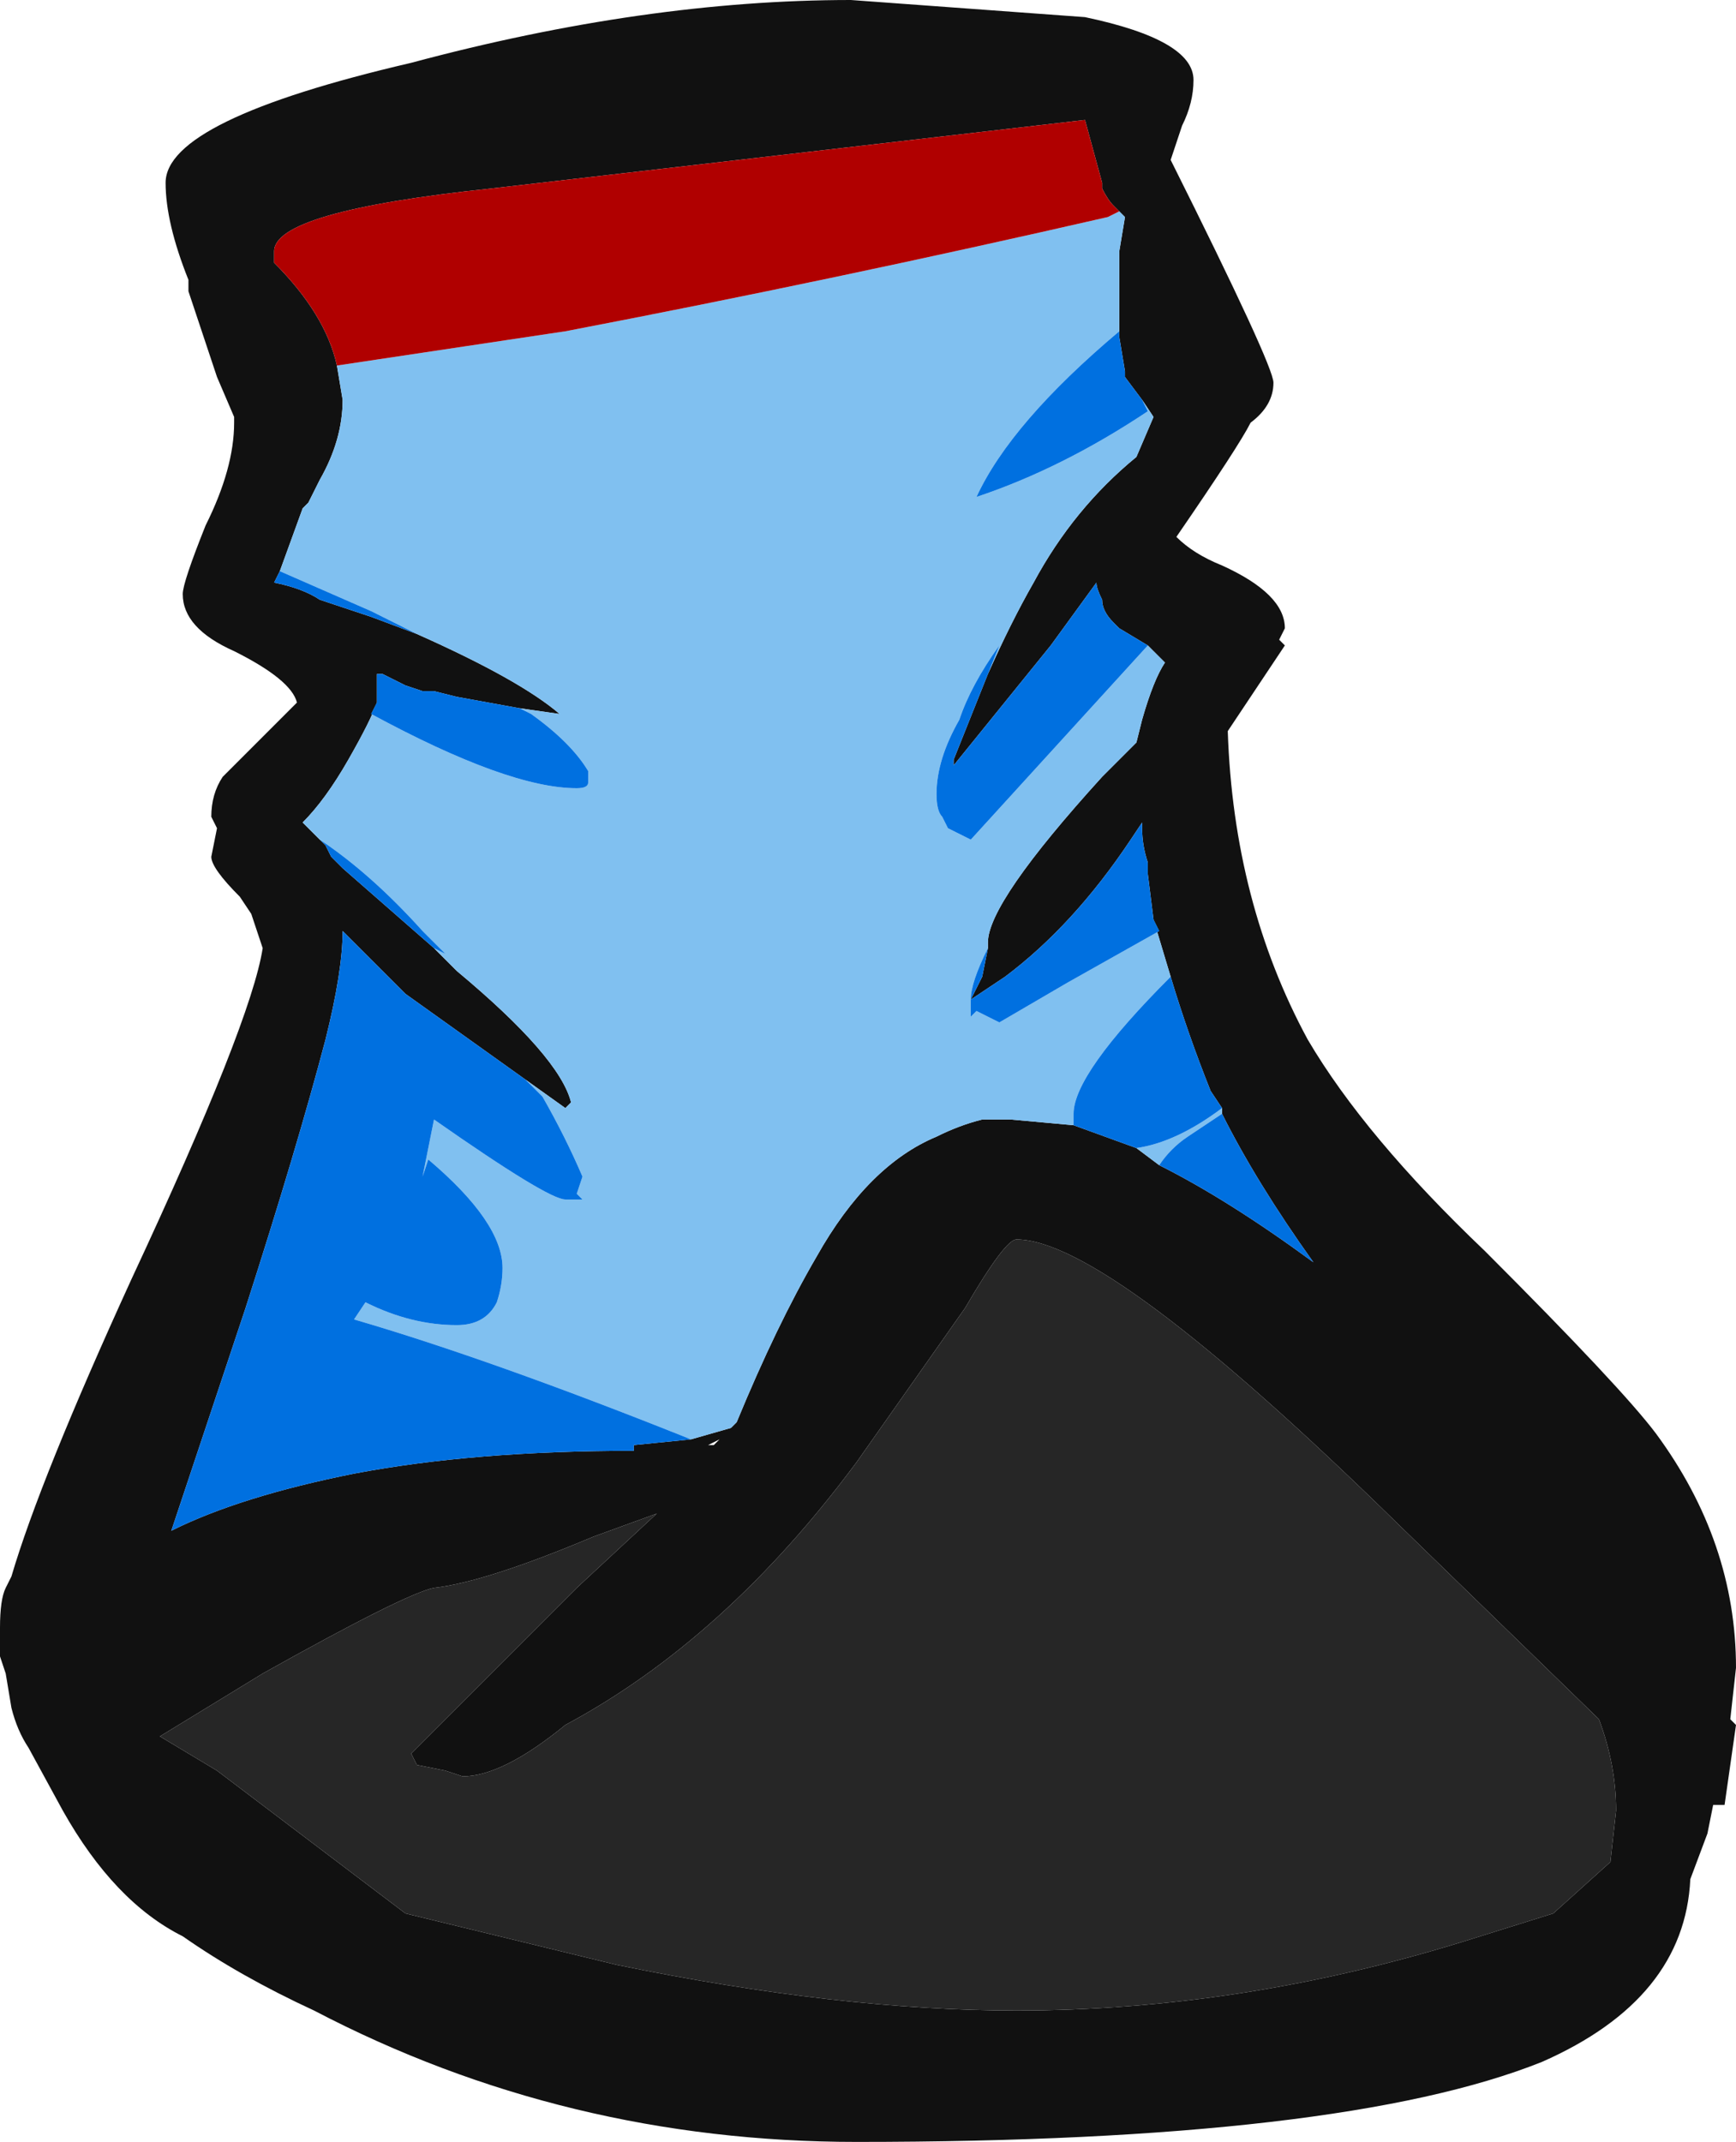 <?xml version="1.0" encoding="UTF-8" standalone="no"?>
<svg xmlns:ffdec="https://www.free-decompiler.com/flash" xmlns:xlink="http://www.w3.org/1999/xlink" ffdec:objectType="frame" height="131.25px" width="106.4px" xmlns="http://www.w3.org/2000/svg">
  <g transform="matrix(1.0, 0.0, 0.0, 1.0, 47.6, 78.75)">
    <use ffdec:characterId="2138" height="18.75" transform="matrix(7.0, 0.0, 0.0, 7.0, -47.6, -78.75)" width="15.2" xlink:href="#shape0"/>
  </g>
  <defs>
    <g id="shape0" transform="matrix(1.0, 0.0, 0.0, 1.0, 6.8, 11.25)">
      <path d="M2.7 -11.1 Q3.65 -10.9 3.65 -10.55 3.65 -10.35 3.55 -10.15 L3.45 -9.85 Q4.35 -8.05 4.35 -7.9 4.35 -7.7 4.15 -7.55 4.05 -7.35 3.5 -6.55 3.65 -6.4 3.9 -6.3 4.45 -6.05 4.45 -5.75 L4.4 -5.65 4.45 -5.6 3.95 -4.85 Q4.0 -3.35 4.65 -2.15 5.15 -1.3 6.2 -0.3 7.4 0.9 7.7 1.3 8.4 2.25 8.4 3.35 L8.35 3.8 8.4 3.85 8.3 4.55 8.2 4.55 8.15 4.8 8.0 5.2 Q7.95 6.25 6.7 6.8 4.95 7.5 0.7 7.5 -1.85 7.5 -4.05 6.35 -4.7 6.05 -5.2 5.7 -5.8 5.4 -6.25 4.6 L-6.55 4.05 Q-6.65 3.9 -6.7 3.7 L-6.75 3.4 -6.8 3.25 -6.8 3.0 Q-6.8 2.75 -6.75 2.65 L-6.7 2.55 Q-6.45 1.7 -5.65 -0.05 -4.6 -2.3 -4.5 -2.95 L-4.6 -3.25 -4.7 -3.4 Q-4.95 -3.65 -4.95 -3.75 L-4.9 -4.0 -4.95 -4.1 Q-4.95 -4.3 -4.85 -4.45 L-4.2 -5.1 Q-4.25 -5.3 -4.75 -5.55 -5.2 -5.75 -5.2 -6.05 -5.2 -6.15 -5.0 -6.65 -4.75 -7.15 -4.75 -7.55 L-4.75 -7.6 -4.9 -7.95 -5.15 -8.7 -5.15 -8.8 Q-5.35 -9.3 -5.35 -9.65 -5.35 -10.2 -3.2 -10.7 -1.15 -11.25 0.65 -11.25 L2.7 -11.1 M2.95 -9.45 Q2.9 -9.5 2.85 -9.6 L2.85 -9.65 2.7 -10.2 -2.5 -9.6 Q-4.4 -9.4 -4.4 -9.05 L-4.4 -8.95 Q-3.95 -8.5 -3.85 -8.05 L-3.8 -7.75 Q-3.8 -7.4 -4.0 -7.05 L-4.1 -6.85 -4.15 -6.8 -4.35 -6.25 -4.4 -6.15 Q-4.15 -6.1 -4.0 -6.0 L-3.55 -5.85 -3.15 -5.7 Q-2.25 -5.3 -1.9 -5.0 L-2.25 -5.05 -2.8 -5.15 -3.0 -5.2 -3.1 -5.2 -3.25 -5.25 -3.45 -5.35 -3.5 -5.35 -3.5 -5.1 Q-3.55 -4.95 -3.75 -4.6 -3.95 -4.25 -4.15 -4.05 L-3.95 -3.85 -3.9 -3.75 -3.8 -3.65 -3.0 -2.95 -2.8 -2.75 Q-1.9 -2.0 -1.8 -1.6 L-1.85 -1.55 -2.2 -1.8 -3.25 -2.55 -3.8 -3.1 Q-3.8 -2.75 -3.95 -2.15 -4.2 -1.2 -4.65 0.2 L-5.3 2.15 Q-4.7 1.85 -3.7 1.65 -2.65 1.45 -1.25 1.45 L-1.25 1.4 -0.75 1.35 -0.4 1.25 -0.35 1.2 Q0.0 0.35 0.35 -0.25 0.8 -1.05 1.4 -1.3 1.6 -1.4 1.8 -1.45 L2.05 -1.45 2.6 -1.4 3.15 -1.2 3.35 -1.05 Q3.95 -0.75 4.7 -0.2 4.2 -0.9 3.9 -1.5 L3.9 -1.55 3.8 -1.7 Q3.6 -2.2 3.45 -2.7 L3.3 -3.2 3.25 -3.6 3.25 -3.7 Q3.2 -3.85 3.2 -4.0 L3.2 -4.05 3.1 -3.9 Q2.6 -3.15 2.0 -2.7 L1.7 -2.5 1.8 -2.7 1.85 -2.95 1.85 -3.0 Q1.85 -3.35 2.85 -4.45 L3.15 -4.75 3.2 -4.95 Q3.3 -5.3 3.4 -5.45 L3.25 -5.6 3.0 -5.75 2.95 -5.8 Q2.85 -5.9 2.85 -6.0 2.8 -6.1 2.8 -6.15 L2.4 -5.6 1.55 -4.55 1.55 -4.6 1.85 -5.35 Q2.05 -5.8 2.25 -6.15 2.6 -6.8 3.15 -7.25 L3.3 -7.6 3.2 -7.75 3.05 -7.95 3.05 -8.0 3.0 -8.3 3.0 -8.35 3.0 -9.05 3.05 -9.35 2.95 -9.45 M7.35 4.6 Q7.35 4.2 7.2 3.8 L5.45 2.1 Q2.9 -0.4 2.1 -0.4 2.0 -0.4 1.65 0.2 L0.7 1.55 Q-0.45 3.1 -1.85 3.85 -2.4 4.3 -2.75 4.3 L-2.9 4.25 -3.15 4.2 -3.2 4.1 -1.75 2.65 -1.05 2.0 -1.6 2.2 Q-2.55 2.6 -3.0 2.65 -3.25 2.7 -4.5 3.4 L-5.4 3.95 Q-5.15 4.1 -4.9 4.25 L-3.25 5.5 -1.4 5.95 Q0.55 6.35 2.1 6.35 4.05 6.35 6.0 5.75 L6.8 5.5 7.3 5.05 7.35 4.6 M-0.5 1.35 L-0.6 1.4 -0.55 1.4 -0.5 1.35" fill="#111111" fill-rule="evenodd" stroke="none"/>
      <path d="M-3.85 -8.05 L-1.85 -8.35 Q0.5 -8.8 2.9 -9.35 L3.0 -9.4 2.95 -9.45 3.05 -9.35 3.0 -9.05 3.0 -8.35 Q2.05 -7.55 1.75 -6.9 2.5 -7.15 3.25 -7.65 L3.2 -7.75 3.3 -7.6 3.15 -7.25 Q2.6 -6.8 2.25 -6.15 2.05 -5.8 1.85 -5.35 L1.95 -5.6 Q1.7 -5.25 1.6 -4.95 1.4 -4.6 1.4 -4.3 1.4 -4.15 1.45 -4.1 L1.5 -4.0 Q1.6 -3.95 1.7 -3.9 L3.25 -5.6 3.4 -5.45 Q3.3 -5.3 3.2 -4.95 L3.15 -4.75 2.85 -4.45 Q1.85 -3.35 1.85 -3.0 L1.85 -2.95 Q1.7 -2.65 1.7 -2.5 L1.7 -2.35 1.75 -2.4 1.95 -2.3 2.55 -2.65 3.35 -3.1 3.3 -3.2 3.45 -2.7 Q2.6 -1.85 2.6 -1.5 L2.6 -1.4 2.05 -1.45 1.8 -1.45 Q1.6 -1.4 1.4 -1.3 0.8 -1.05 0.35 -0.25 0.0 0.35 -0.35 1.2 L-0.4 1.25 -0.75 1.35 Q-2.5 0.65 -3.7 0.3 L-3.6 0.15 Q-3.2 0.35 -2.8 0.35 -2.55 0.35 -2.45 0.15 -2.4 0.0 -2.4 -0.15 -2.4 -0.55 -3.05 -1.1 L-3.1 -0.95 -3.0 -1.45 Q-2.0 -0.75 -1.85 -0.75 L-1.7 -0.75 -1.75 -0.8 -1.7 -0.95 Q-1.85 -1.3 -2.05 -1.65 L-2.2 -1.8 -1.85 -1.55 -1.8 -1.6 Q-1.9 -2.0 -2.8 -2.75 L-3.0 -2.95 -2.9 -2.9 -3.1 -3.1 Q-3.55 -3.6 -4.0 -3.9 L-3.95 -3.85 -4.15 -4.05 Q-3.95 -4.25 -3.75 -4.6 -3.55 -4.95 -3.5 -5.1 L-3.55 -5.0 Q-2.35 -4.35 -1.75 -4.35 -1.65 -4.35 -1.65 -4.4 L-1.65 -4.5 Q-1.8 -4.75 -2.15 -5.0 L-2.25 -5.05 -1.9 -5.0 Q-2.25 -5.3 -3.15 -5.7 L-3.55 -5.9 -4.35 -6.25 -4.15 -6.8 -4.1 -6.85 -4.0 -7.05 Q-3.8 -7.4 -3.8 -7.75 L-3.85 -8.05 M3.9 -1.55 L3.9 -1.5 3.6 -1.3 Q3.45 -1.2 3.35 -1.05 L3.15 -1.2 Q3.5 -1.25 3.9 -1.55" fill="#80c0f0" fill-rule="evenodd" stroke="none"/>
      <path d="M3.0 -8.35 L3.0 -8.3 3.05 -8.0 3.05 -7.95 3.2 -7.75 3.25 -7.65 Q2.5 -7.15 1.75 -6.9 2.05 -7.55 3.0 -8.35 M1.85 -5.35 L1.55 -4.6 1.55 -4.55 2.4 -5.6 2.8 -6.15 Q2.8 -6.1 2.85 -6.0 2.85 -5.9 2.95 -5.8 L3.0 -5.75 3.25 -5.6 1.7 -3.9 Q1.6 -3.95 1.5 -4.0 L1.45 -4.1 Q1.4 -4.15 1.4 -4.3 1.4 -4.6 1.6 -4.95 1.7 -5.25 1.95 -5.6 L1.85 -5.35 M1.85 -2.95 L1.8 -2.7 1.7 -2.5 2.0 -2.7 Q2.6 -3.15 3.1 -3.9 L3.2 -4.05 3.2 -4.0 Q3.2 -3.85 3.25 -3.7 L3.25 -3.6 3.3 -3.2 3.35 -3.1 2.55 -2.65 1.95 -2.3 1.75 -2.4 1.7 -2.35 1.7 -2.5 Q1.7 -2.65 1.85 -2.95 M3.45 -2.7 Q3.6 -2.2 3.8 -1.7 L3.9 -1.55 Q3.5 -1.25 3.15 -1.2 L2.6 -1.4 2.6 -1.5 Q2.6 -1.85 3.45 -2.7 M3.9 -1.5 Q4.2 -0.9 4.7 -0.2 3.95 -0.75 3.35 -1.05 3.45 -1.2 3.6 -1.3 L3.9 -1.5 M-0.75 1.35 L-1.25 1.4 -1.25 1.45 Q-2.65 1.45 -3.7 1.65 -4.7 1.85 -5.3 2.15 L-4.65 0.2 Q-4.2 -1.2 -3.95 -2.15 -3.8 -2.75 -3.8 -3.1 L-3.25 -2.55 -2.2 -1.8 -2.05 -1.65 Q-1.85 -1.3 -1.7 -0.95 L-1.75 -0.8 -1.7 -0.75 -1.85 -0.75 Q-2.0 -0.75 -3.0 -1.45 L-3.1 -0.95 -3.05 -1.1 Q-2.4 -0.55 -2.4 -0.15 -2.4 0.0 -2.45 0.15 -2.55 0.35 -2.8 0.35 -3.2 0.35 -3.6 0.15 L-3.7 0.3 Q-2.5 0.65 -0.75 1.35 M-3.0 -2.95 L-3.8 -3.65 -3.9 -3.75 -3.95 -3.85 -4.0 -3.9 Q-3.55 -3.6 -3.1 -3.1 L-2.9 -2.9 -3.0 -2.95 M-3.5 -5.1 L-3.5 -5.35 -3.45 -5.35 -3.25 -5.25 -3.1 -5.2 -3.0 -5.2 -2.8 -5.15 -2.25 -5.05 -2.15 -5.0 Q-1.8 -4.75 -1.65 -4.5 L-1.65 -4.4 Q-1.65 -4.35 -1.75 -4.35 -2.35 -4.35 -3.55 -5.0 L-3.5 -5.1 M-3.15 -5.7 L-3.55 -5.85 -4.0 -6.0 Q-4.15 -6.1 -4.4 -6.15 L-4.35 -6.25 -3.55 -5.9 -3.15 -5.7" fill="#0070e0" fill-rule="evenodd" stroke="none"/>
      <path d="M7.35 4.6 L7.3 5.05 6.8 5.5 6.0 5.75 Q4.05 6.35 2.1 6.35 0.55 6.35 -1.4 5.95 L-3.25 5.5 -4.9 4.25 Q-5.15 4.1 -5.4 3.95 L-4.5 3.4 Q-3.25 2.7 -3.0 2.65 -2.55 2.6 -1.6 2.2 L-1.05 2.0 -1.75 2.65 -3.2 4.1 -3.15 4.2 -2.9 4.25 -2.75 4.3 Q-2.4 4.3 -1.85 3.85 -0.45 3.1 0.7 1.55 L1.65 0.2 Q2.0 -0.4 2.1 -0.4 2.9 -0.4 5.45 2.1 L7.2 3.8 Q7.35 4.2 7.35 4.6" fill="#262626" fill-rule="evenodd" stroke="none"/>
      <path d="M-3.85 -8.05 Q-3.95 -8.5 -4.4 -8.95 L-4.4 -9.05 Q-4.4 -9.4 -2.5 -9.6 L2.7 -10.2 2.85 -9.65 2.85 -9.6 Q2.9 -9.5 2.95 -9.45 L3.0 -9.4 2.9 -9.35 Q0.5 -8.8 -1.85 -8.35 L-3.85 -8.05" fill="#b00000" fill-rule="evenodd" stroke="none"/>
    </g>
  </defs>
</svg>
